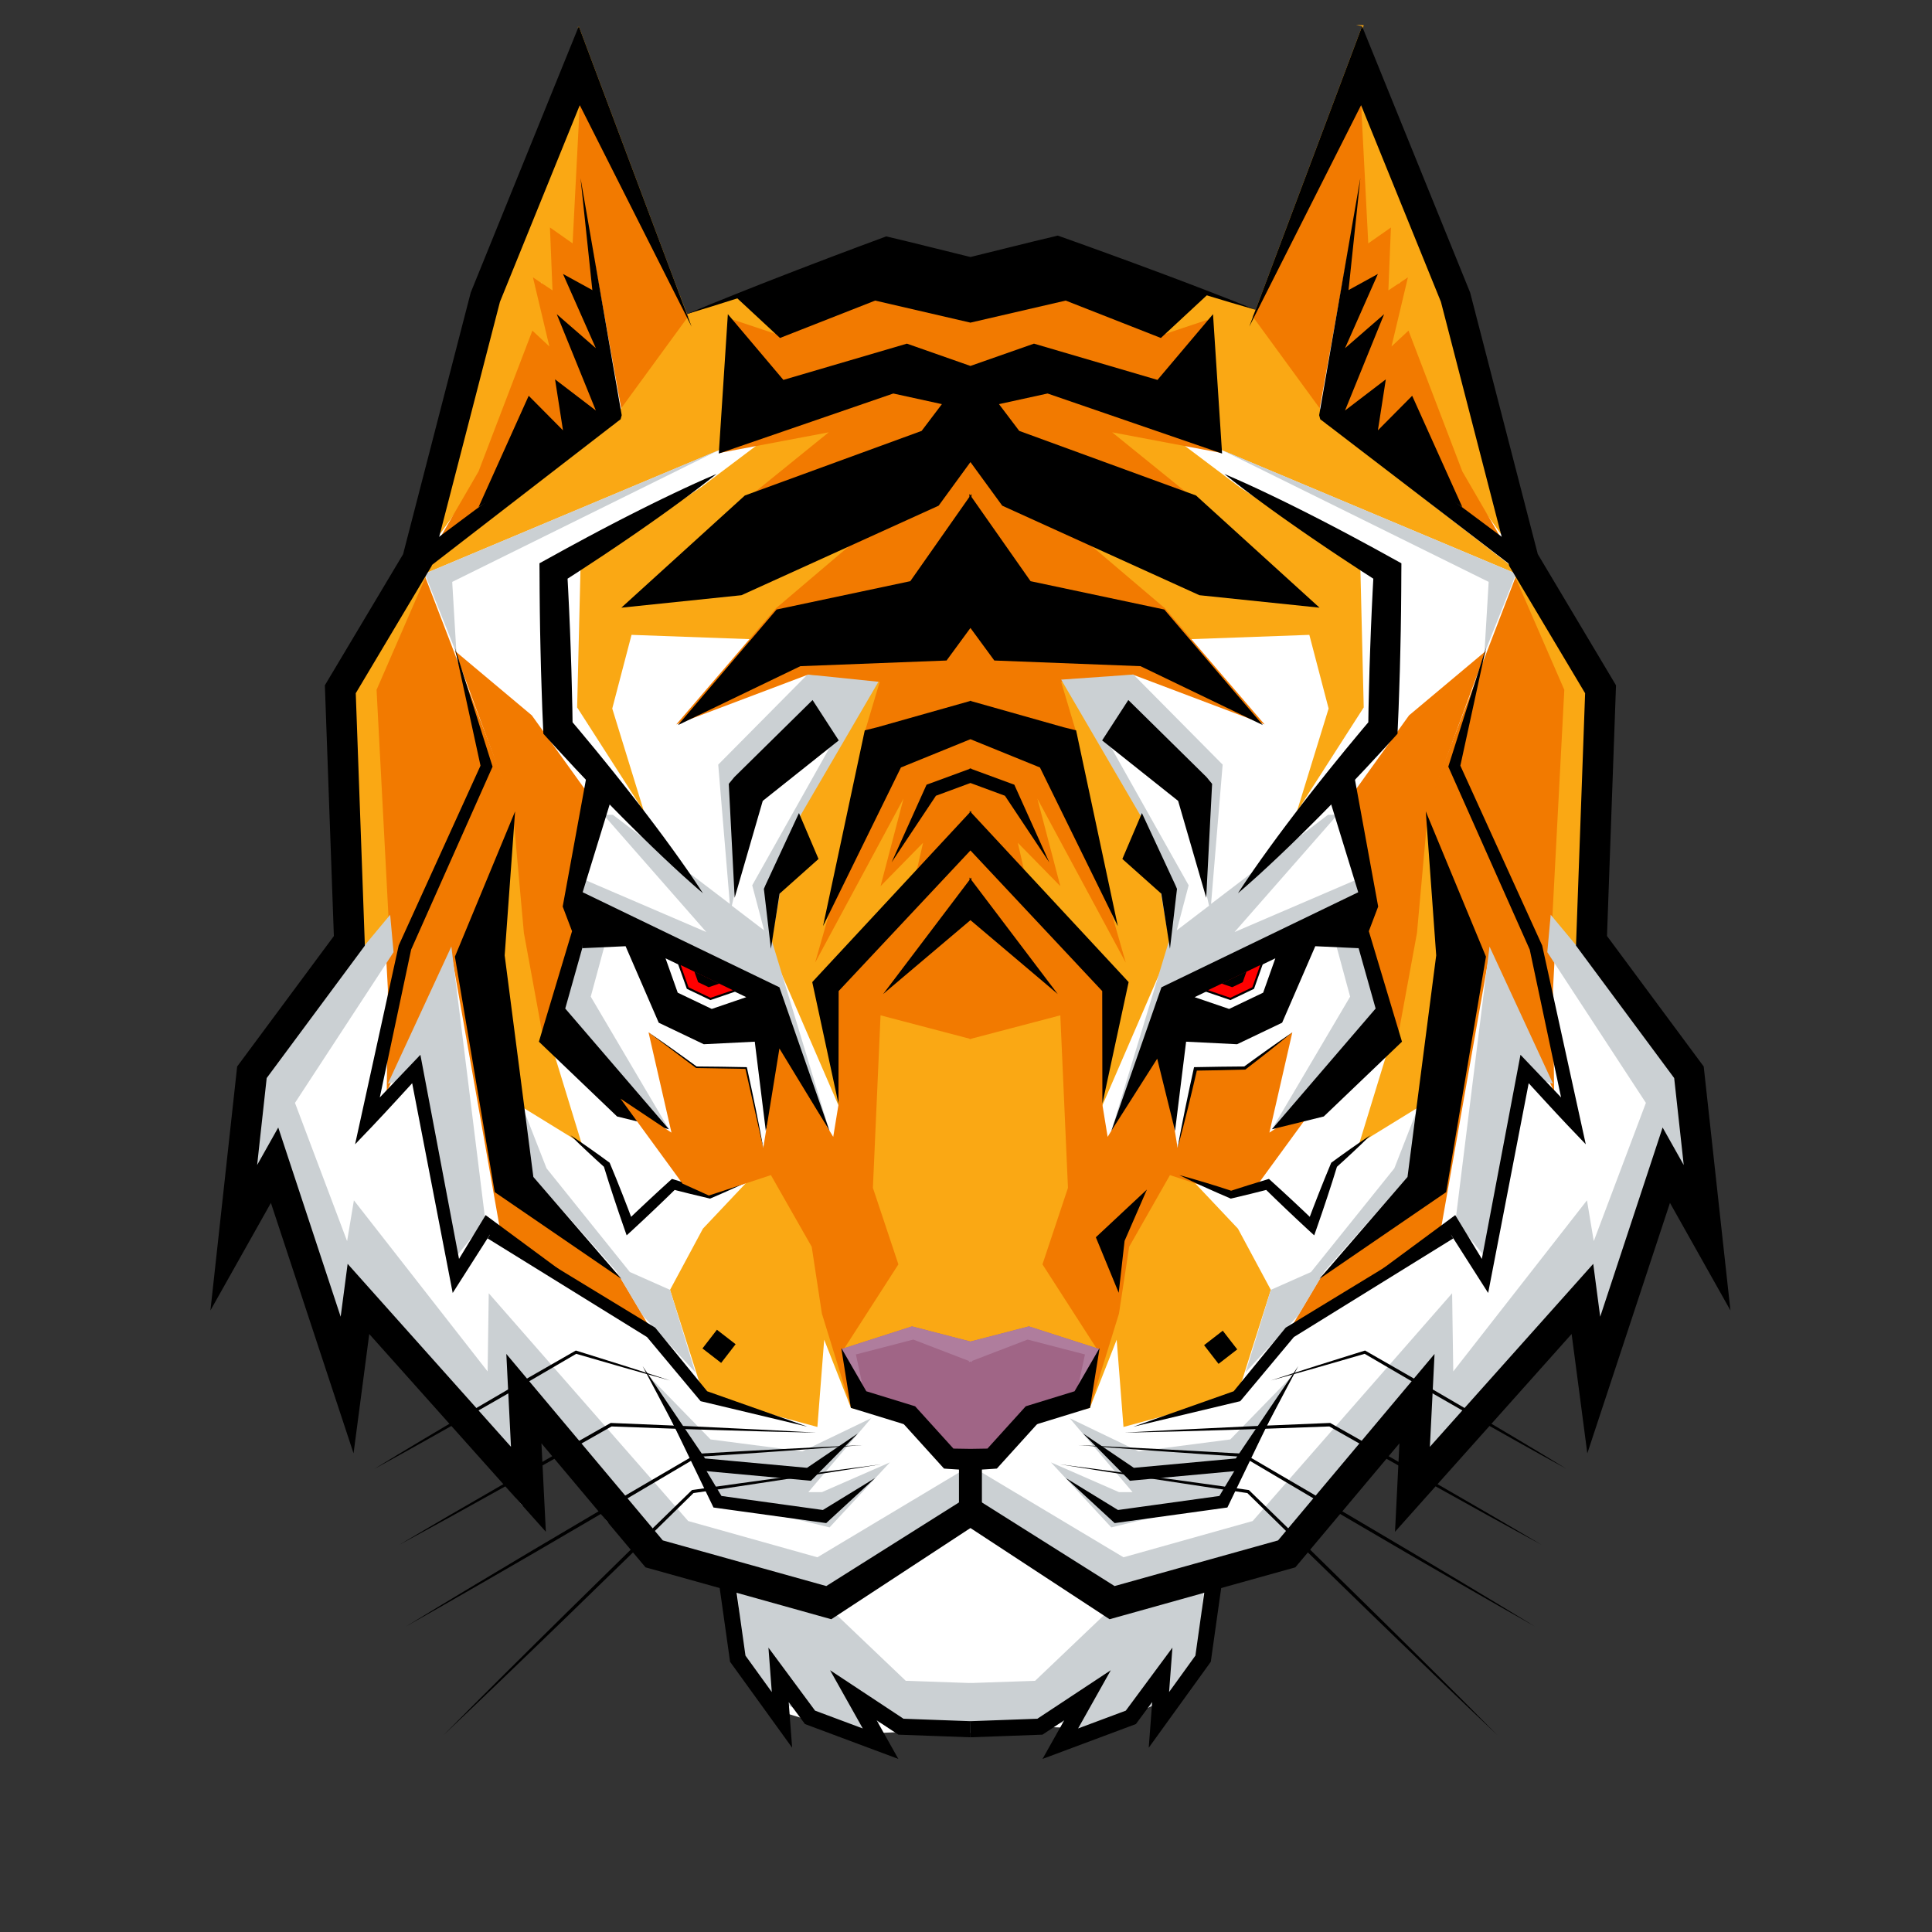 <?xml version='1.0' encoding='utf-8'?>
<svg xmlns="http://www.w3.org/2000/svg" version="1.1" id="Layer_1" x="0px" y="0px" width="1080px" height="1080px" viewBox="0 0 1080 1080" enable-background="new 0 0 1080 1080"><rect x="0" y="0" width="1080" height="1080" fill="#333333" stroke="none"/> <g id="Layer_4"> </g> <g id="Layer_3"> <polygon fill="#FFFFFF" points="320.41,54.185 267.515,173.53 237.425,302.004 192.089,391.321 192.089,529.108 141.14,597.987 138.29,671.63 154.76,647.556 191.659,768.071 203.891,736.24 292.22,841.814 291.903,788.5 339.729,850.98 400.542,880.191 415.745,928.813 433.075,955.826 477.507,969.236 581.322,965.235 614.639,966.553 654.012,949.082 675.295,905.164 679.192,880.193 731.835,853.588 793.057,788.5 792.739,829.991 879.524,733.707 893.3,763.679 926.338,659.987 953.006,664.968 946.67,609.39 890.609,522.923 888.559,377.068 847.535,283.475 775.636,78.021 762.969,34.371 700.514,178.327 624.874,146.713 526.054,153.141 479.521,155.285 429.998,167.397 384.14,177.7 "/> </g> <polygon fill="#FAA814" points="279.55,524.034 292.22,619.057 325.16,639.323 306.156,577.244 287.785,445.485 "/> <polygon fill="#FAA814" points="543.523,811.476 543.523,814.042 543.485,814.021 543.41,813.984 542.954,813.738 542.935,813.738 542.479,813.491 541.547,812.977 541.471,812.939 541.453,812.939 541.453,812.92 536.283,810.126 535.695,809.804 530.449,806.972 505.061,793.251 497.744,791.713 476.212,787.17 476.099,787.151 475.719,787.075 475.7,787.018 475.585,786.713 475.567,786.676 460.725,748.915 456.924,797.68 393.414,780.424 374.563,721.037 392.938,686.83 416.788,661.556 418.669,659.56 424.618,653.251 434.12,648.822 470.854,661.498 472.754,627.291 468.668,617.827 437.502,545.803 430.471,529.574 430.642,527.826 430.642,527.788 434.12,493.619 440.238,474.862 444.249,462.585 446.624,457.283 447.232,455.934 464.563,417.319 466.426,413.176 454.226,391.321 451.85,377.106 451.85,377.068 446.035,373.059 423.344,357.438 419.981,357.323 419.961,357.323 418.973,357.285 353.03,354.892 342.255,396.072 360.005,453.711 322.625,395.445 324.525,316.884 391.666,272.548 422.432,249.382 429.597,243.985 429.615,243.966 440.448,235.813 408.142,203.887 406.146,201.93 405.215,201.018 388.188,184.18 384.709,176.959 384.69,176.939 383.74,174.963 349.229,103.414 346.816,95.319 346.816,95.3 330.929,41.994 330.758,41.386 323.118,15.75 322.814,14.724 323.156,15.654 323.555,14.686 331.081,34.734 376.082,154.572 376.272,155.067 384.064,175.515 384.064,175.534 384.102,175.628 410.992,165.689 412.778,165.024 493.829,135.055 541.605,147.047 541.699,180.171 541.775,204.324 541.928,259.055 541.966,276.234 542.194,351.414 542.194,351.432 542.309,391.778 542.365,413.271 542.422,429.633 542.441,437.729 542.479,453.065 542.479,453.787 542.555,475.489 542.594,491.053 542.67,514.523 542.858,580.865 543.334,749.713 543.334,750.151 543.354,755.453 543.354,755.795 543.372,760.756 543.429,782.988 543.448,787.968 543.505,809.898 543.505,810.126 "/> <polygon fill="#F27A00" points="384.709,176.921 384.709,176.959 384.634,177.339 384.443,178.327 374.563,232.032 348.603,235.833 347.234,228.231 330.245,134.428 326.253,112.365 325.417,107.728 324.525,102.807 323.328,73.084 322.871,61.834 322.625,55.886 322.415,50.584 322.054,41.5 321.997,40.094 322.567,41.5 326.805,52.142 327.052,52.75 346.816,95.3 346.816,95.319 383.493,174.298 384.064,175.515 384.064,175.534 384.102,175.628 "/> <polygon fill="#F27A00" points="237.74,322.584 207.969,387.197 216.836,553.164 216.203,610.186 252.311,532.903 279.549,687.468 365.067,745.114 346.696,714.076 294.588,658.319 273.848,541.774 288.419,454.509 "/> <polygon fill="#F27A00" points="304.255,583.589 292.853,521.51 286.519,451.196 254.213,363.766 297.289,399.886 329.595,444.861 316.925,495.539 325.794,523.411 "/> <polygon fill="#FAA814" points="404.976,250.38 231.408,323.228 338.462,240.244 384.704,176.915 409.411,185.133 "/> <polygon fill="#FAA814" points="243.761,309.13 210.504,385.62 218.105,530.366 139.557,632.986 141.14,597.987 194.351,522.923 191.975,384.67 235.684,309.605 "/> <polygon fill="#CBD0D3" points="220.006,532.267 164.895,616.516 194.033,693.799 197.834,670.994 272.582,766.646 273.216,722.938 384.704,850.263 456.918,870.534 537.369,822.392 541.17,844.563 467.055,895.239 371.401,874.968 304.255,796.419 297.287,817.323 264.348,803.388 205.436,733.707 189.6,759.68 154.76,647.556 138.29,670.36 142.09,602.58 218.105,511.362 "/> <polygon fill="#CBD0D3" points="404.343,839.336 361.584,768.071 397.216,804.653 448.526,811.305 487.009,792.776 451.852,834.109 459.454,834.109 497.461,817.481 463.729,853.826 "/> <polygon fill="#CBD0D3" points="271.316,682.409 252.313,529.108 216.838,605.759 230.141,602.592 251.678,706.479 "/> <polygon fill="#CBD0D3" points="401.808,251.64 237.425,320.691 255.163,365.191 252.788,325.283 "/> <polygon fill="#CBD0D3" points="337.829,529.099 330.228,557.129 373.938,631.244 310.274,567.106 322.151,523.873 "/> <polygon fill="#CBD0D3" points="305.523,653.099 352.082,711.06 374.569,721.037 388.665,767.121 359.208,735.29 344.48,710.585 297.446,657.374 292.22,619.057 "/> <path fill="#CBD0D3" d="M434.005,510.875L436,499.396v-0.021l4.238-24.515l1.635-9.427l4.751-8.152l0.684-1.159l43.747-75.008 l0.703-1.197l-38.881-2.736l-1.026-0.076l-0.075-0.02l-0.399-0.019l-0.285,0.285l-49.6,50.075l6.499,77.859l-29.55-22.501 l-0.021-0.02l-35.841-27.309h-5.226l1.234,1.425l56.251,64.139l-67.103-28.829l-3.688-1.577l0.379,7.545L325,509.145l2.109,0.855 l107.638,43.803l28.106,75.901l0.076,0.188l0.323,0.875l-25.75-84.967l-5.91-19.498v-0.038l-0.171-0.493l2.546-14.69 L434.005,510.875z M409.092,506.294l1.463-6.48V499.7l12.79-56.118l43.082-30.406l-2.697,4.809l-43.234,76.908l6.651,25.181 L409.092,506.294z"/> <polygon fill="#CBD0D3" points="543.07,940.848 506.328,939.58 465.788,900.94 411.944,887.638 415.745,928.813 430.948,949.082 450.584,957.951 488.592,976.322 490.492,963.02 542.436,968.721 "/> <polygon fill="#FAA814" points="325.714,106.027 320.091,136.987 309.324,130.02 312.49,169.293 302.355,157.892 308.689,199.7 298.554,187.665 271.316,263.046 245.977,298.52 254.213,226.938 313.757,66.041 323.577,48.541 "/> <polygon fill="#F27A00" points="327.853,114.341 324.052,58.993 320.091,136.037 307.423,127.169 308.849,162.326 297.921,155.041 307.108,193.682 297.606,184.814 267.515,263.521 245.186,302.004 277.967,275.398 299.347,240.716 325.002,244.517 323.577,228.839 343.055,234.54 339.254,209.835 "/> <path fill="none" stroke="#000000" stroke-width="9" stroke-miterlimit="10" d="M542.596,966.661l-38.958-1.426l-26.604-17.578 l15.203,27.08l-39.434-14.729l-17.579-23.755l1.9,25.18l-24.705-34.207c0,0-6.651-47.285-6.651-47.033"/> <polygon points="543.315,853.588 543.315,853.625 542.479,854.177 467.965,903.017 467.946,903.035 464.696,905.164 460.953,904.119 412.208,890.493 407.039,889.05 363.406,876.868 360.86,876.165 359.149,874.131 353.201,867.043 335.205,845.588 309.302,814.744 302.67,806.84 303.24,818.185 303.924,832.096 305.141,856.287 289.007,838.215 281.918,830.271 251.778,796.52 206.417,745.724 202.52,775.368 197.637,812.444 185.911,776.928 151.438,672.425 138.136,696.085 117.63,732.554 122.191,690.974 132.32,598.48 132.567,596.182 133.955,594.319 186.633,523.265 181.692,385.602 181.598,383.093 182.889,380.926 225.325,309.814 263.028,163.979 263.18,163.428 263.39,162.915 315.326,34.944 323.118,15.75 323.156,15.654 323.555,14.686 331.081,34.734 376.082,154.572 376.272,155.067 383.493,174.298 383.74,174.963 384.558,177.13 384.634,177.339 386.61,182.603 384.443,178.327 384.14,177.7 324.106,58.793 323.974,59.136 322.871,61.834 279.467,168.749 246.039,298.051 243.93,306.204 243.169,309.168 242.314,312.474 241.592,315.23 241.554,315.363 241.288,316.409 240.642,317.473 239.16,319.962 239.141,319.981 238.761,320.627 237.943,321.996 198.872,387.521 203.851,525.621 203.945,528.377 203.945,528.624 202.179,531.018 149.082,602.644 146.782,623.566 143.742,651.255 146.042,647.169 155.543,630.275 161.605,648.67 190.434,736.05 191.897,724.99 194.33,706.499 206.739,720.41 266.886,787.76 285.643,808.777 284.313,782.267 284.084,777.802 283.04,756.858 295.221,771.379 299.401,776.357 324.429,806.174 350.142,836.808 365.459,855.071 370.513,861.095 461.903,886.616 536.075,839.868 539.951,837.436 540.693,836.96 541.547,842.396 542.479,848.305 "/> <polygon points="454.228,391.321 410.487,434.407 407.386,438.177 407.507,440.508 410.677,501.861 427.784,442.855 424.803,448.956 468.859,413.896 "/> <polygon points="446.626,454.509 427.886,494.831 427.014,496.887 427.065,497.34 430.948,530.366 436.096,497.513 435.275,500.021 457.553,480.164 "/> <polygon points="435.699,551.903 463.729,632.194 438.074,591.813 428.097,632.194 421.921,582.31 393.416,583.734 368.235,571.699 349.707,528.94 325.477,530.049 323.577,497.743 "/> <polygon points="342.105,445.482 325.002,501.068 327.377,506.77 325.477,530.049 315.975,563.781 373.938,631.244 344.956,624.117 301.247,582.31 319.776,520.547 314.55,506.77 329.593,424.578 "/> <polygon points="287.944,453.559 255.013,533.056 254.3,534.777 276.542,666.401 347.331,714.86 295.223,654.525 298.493,660.528 282.117,534.063 "/> <g> <path d="M425.722,656.899c-2.318,1.165-4.652,2.291-6.998,3.389c-2.337,1.117-4.692,2.184-7.049,3.252 c-2.351,1.08-4.712,2.133-7.079,3.172l-7.112,3.082l-0.543,0.235l-0.765-0.179c-3.447-0.8-6.885-1.629-10.321-2.469 c-3.432-0.854-6.865-1.698-10.286-2.59l2.644-0.652c-4.038,3.966-8.105,7.897-12.209,11.793c-2.052,1.946-4.097,3.901-6.169,5.826 c-2.069,1.931-4.125,3.873-6.213,5.781l-3.315,3.032l-1.458-4.171c-2.001-5.724-3.96-11.459-5.854-17.221 c-0.963-2.875-1.874-5.769-2.812-8.651c-0.908-2.895-1.83-5.784-2.71-8.688l0.586,0.826c-3.275-2.93-6.505-5.917-9.719-8.923 c-1.618-1.489-3.202-3.021-4.792-4.544c-1.595-1.518-3.163-3.069-4.721-4.632c1.846,1.209,3.684,2.428,5.494,3.683 c1.813,1.249,3.635,2.488,5.421,3.771c3.596,2.537,7.176,5.094,10.71,7.706l0.346,0.257l0.24,0.569 c1.178,2.797,2.315,5.608,3.466,8.415c1.122,2.817,2.271,5.625,3.366,8.451c2.224,5.642,4.382,11.307,6.499,16.987l-4.774-1.141 c2.03-1.971,4.091-3.907,6.141-5.857c2.044-1.955,4.116-3.88,6.183-5.813c4.132-3.863,8.299-7.69,12.496-11.486l1.197-1.082 l1.446,0.43c3.39,1.009,6.765,2.064,10.143,3.111c3.374,1.061,6.745,2.132,10.107,3.231L396,665.858l7.377-2.383 c2.463-0.781,4.932-1.55,7.411-2.291c2.475-0.753,4.948-1.508,7.441-2.211C420.714,658.25,423.211,657.556,425.722,656.899z"/> </g> <g> <path d="M347.331,735.29l-76.923-47.14l5.48-1.173l-18.05,28.312l-4.776,7.491l-1.679-8.691l-22.391-115.872l6.419,1.855 l-13.477,14.697l-6.765,7.325c-2.269,2.43-4.523,4.87-6.821,7.271l-9.853,10.3l3.041-13.864l21.24-96.847l0.085-0.389l0.154-0.339 l46.022-101.167l-0.173,2.133l-14.652-67.327l20.819,65.683l0.323,1.019l-0.496,1.113l-45.195,101.54l0.239-0.727l-20.568,96.992 l-6.812-3.564c2.242-2.454,4.527-4.867,6.798-7.294l6.854-7.241l13.761-14.432l5.063-5.312l1.356,7.166l21.953,115.956 l-6.456-1.199l17.426-28.699l2.188-3.604l3.292,2.433L347.331,735.29z"/> </g> <g> <polygon points="489.227,826.192 462.831,850.521 461.857,851.42 460.242,851.196 400.695,842.962 398.842,842.706 398.094,841.156 370.222,783.411 371.315,782.821 404.255,837.834 401.654,836.028 461.201,844.263 458.611,844.938 "/> </g> <g> <polygon points="479.521,801.31 454.261,826.816 453.329,827.758 451.706,827.608 391.846,822.099 389.963,821.925 389.165,820.413 359.224,763.679 395.168,816.813 392.487,815.128 452.347,820.638 449.792,821.43 "/> </g> <g> <polygon points="451.377,797.527 392.515,783.479 391.645,783.271 390.961,782.452 361.311,746.982 362.162,747.722 272.571,692.28 275.762,687.081 365.757,741.862 366.249,742.161 366.609,742.602 395.87,778.395 394.317,777.37 "/> </g> <g> <path d="M492.393,818.589l-26.236,4.152c-8.746,1.387-17.498,2.727-26.253,4.048l-26.262,3.991 c-8.75,1.35-17.517,2.594-26.273,3.895l0.496-0.244l-34.772,34.118l-34.923,33.965c-5.811,5.67-11.646,11.315-17.504,16.938 l-17.544,16.896c-5.838,5.645-11.713,11.248-17.591,16.852l-17.652,16.787l17.188-17.262c5.736-5.748,11.475-11.491,17.25-17.198 l17.296-17.151c5.757-5.727,11.535-11.431,17.337-17.11l34.758-34.133l34.909-33.978l0.211-0.205l0.286-0.04 c8.768-1.232,17.526-2.522,26.302-3.707l26.316-3.61c8.771-1.212,17.544-2.406,26.323-3.554L492.393,818.589z"/> </g> <g> <path d="M482.258,807.819l-23.101,1.759c-7.701,0.58-15.402,1.147-23.106,1.67l-23.109,1.604 c-7.702,0.551-15.408,1.058-23.114,1.542l0.39-0.118l-40.639,24.018l-40.758,23.814l-10.19,5.951l-10.214,5.911l-20.443,11.798 c-6.808,3.944-13.635,7.854-20.475,11.744c-6.834,3.899-13.665,7.807-20.523,11.662c6.708-4.114,13.444-8.18,20.177-12.252 c6.727-4.081,13.466-8.142,20.225-12.169l20.257-12.115l10.135-6.046l10.16-6.005l40.642-24.013l40.762-23.811l0.182-0.105 l0.208-0.014c7.708-0.465,15.417-0.907,23.128-1.309l23.133-1.246c7.71-0.43,15.423-0.811,23.136-1.181L482.258,807.819z"/> </g> <g> <path d="M223.172,863.565l14.668-8.641l14.692-8.596L282,829.284l29.556-16.892c9.861-5.612,19.692-11.279,29.596-16.819 l0.245-0.138l0.271,0.012l28.661,1.191l14.331,0.597l14.327,0.678l28.652,1.379c9.549,0.519,19.101,0.984,28.646,1.561 c-9.563-0.163-19.121-0.437-28.682-0.656l-28.675-0.839l-14.336-0.433l-14.333-0.513l-28.667-1.025l0.517-0.126 c-9.841,5.651-19.752,11.177-29.635,16.754l-29.673,16.685l-29.761,16.527l-14.922,8.191L223.172,863.565z"/> </g> <g> <path d="M374.569,771.713c-4.419-1.195-8.827-2.427-13.232-3.667c-4.404-1.244-8.821-2.447-13.213-3.729l-13.191-3.805 l-13.187-3.818l0.672-0.078l-28.125,16.421c-4.678,2.754-9.399,5.433-14.105,8.138l-14.126,8.101 c-4.716,2.688-9.403,5.426-14.142,8.074l-14.191,7.987c-4.726,2.671-9.46,5.326-14.219,7.94c-4.751,2.626-9.496,5.264-14.273,7.847 c4.62-2.854,9.271-5.653,13.916-8.464c4.638-2.823,9.299-5.604,13.969-8.372l13.998-8.323c4.658-2.788,9.367-5.487,14.047-8.235 l14.063-8.212c4.69-2.732,9.365-5.49,14.083-8.175l28.252-16.201l0.325-0.187l0.348,0.108l13.103,4.099l13.097,4.114 c4.371,1.354,8.718,2.792,13.076,4.188C365.871,768.861,370.226,770.269,374.569,771.713z"/> </g> <rect x="395.846" y="745.99" transform="matrix(0.791 0.612 -0.612 0.791 544.194 -88.996)" width="13.209" height="13.209"/> <polygon points="472.377,691.635 443.827,664.968 456.313,693.664 459.595,722.677 "/> <g> <path d="M400.542,264.95c-1.733,1.416-3.495,2.782-5.254,4.153c-1.755,1.377-3.517,2.745-5.295,4.084 c-3.547,2.694-7.113,5.357-10.706,7.975c-3.58,2.641-7.199,5.214-10.809,7.805l-5.442,3.836c-1.819,1.271-3.625,2.565-5.457,3.814 c-3.661,2.504-7.291,5.059-10.978,7.521c-3.683,2.468-7.335,4.985-11.044,7.409c-3.704,2.432-7.383,4.905-11.106,7.304 l-11.164,7.209l3.762-6.858c0.363,7.28,0.808,14.558,1.104,21.84l0.472,10.923c0.172,3.641,0.275,7.283,0.402,10.925l0.367,10.926 l0.284,10.928l0.266,10.929l0.164,10.933l-2.043-5.201l4.971,5.864l4.913,5.917l4.912,5.917l4.852,5.971 c3.25,3.967,6.448,7.978,9.635,12c3.212,3.999,6.338,8.074,9.499,12.118c1.584,2.019,3.122,4.077,4.686,6.115 c1.554,2.045,3.125,4.076,4.652,6.145l4.612,6.18l4.555,6.23c3.021,4.167,6.007,8.364,8.955,12.595 c1.457,2.131,2.941,4.237,4.363,6.398c1.43,2.153,2.886,4.284,4.273,6.477c-1.991-1.662-3.914-3.384-5.863-5.083 c-1.956-1.693-3.85-3.44-5.772-5.163c-3.808-3.477-7.579-6.986-11.314-10.526l-5.581-5.33l-5.523-5.382 c-1.85-1.786-3.657-3.607-5.481-5.417c-1.815-1.815-3.656-3.609-5.45-5.443c-3.596-3.663-7.227-7.295-10.771-11.003 c-3.569-3.687-7.128-7.382-10.636-11.122l-5.284-5.592l-5.224-5.643l-5.223-5.645l-5.166-5.696l-1.911-2.107l-0.133-3.094 l-0.47-10.922l-0.369-10.926l-0.35-10.926l-0.265-10.929c-0.084-3.643-0.193-7.285-0.231-10.93l-0.162-10.932 c-0.125-7.287-0.104-14.579-0.162-21.868l-0.038-4.766l3.8-2.093l11.641-6.41c3.878-2.141,7.8-4.208,11.698-6.315 c3.893-2.116,7.841-4.139,11.76-6.211c3.916-2.077,7.887-4.062,11.828-6.098c1.969-1.021,3.964-1.997,5.946-2.995l5.959-2.974 c3.992-1.948,7.975-3.915,11.997-5.814c4.008-1.922,8.044-3.798,12.098-5.645c2.022-0.931,4.062-1.833,6.107-2.725 C396.436,266.708,398.474,265.805,400.542,264.95z"/> </g> <g> <polygon points="228.067,313.05 340.188,229.433 338.616,233.178 324.527,99.613 347.544,232.102 346.924,234.39 344.971,235.846 232.849,322.463 "/> </g> <g> <path d="M362.534,577.084c2.3,1.552,4.572,3.141,6.844,4.731c2.272,1.589,4.552,3.169,6.803,4.785l6.757,4.849l6.728,4.888 l-0.51-0.175c4.593,0.025,9.187,0.059,13.778,0.135c4.594,0.051,9.186,0.142,13.777,0.242l0.766,0.018l0.167,0.741 c0.829,3.684,1.618,7.374,2.408,11.065c0.803,3.688,1.558,7.389,2.326,11.084c0.753,3.7,1.509,7.398,2.213,11.108 c0.698,3.712,1.438,7.415,2.081,11.141c-1.019-3.641-1.943-7.301-2.908-10.952c-0.958-3.654-1.864-7.318-2.774-10.982 c-0.895-3.668-1.804-7.333-2.663-11.009c-0.873-3.673-1.747-7.345-2.581-11.025l0.932,0.759c-4.593-0.058-9.186-0.126-13.776-0.232 c-4.593-0.083-9.185-0.208-13.776-0.341l-0.295-0.009l-0.215-0.167l-6.576-5.088l-6.545-5.13c-2.184-1.708-4.338-3.454-6.5-5.19 C366.83,580.594,364.668,578.856,362.534,577.084z"/> </g> <polygon points="334.028,163.751 314.708,153.141 333.078,194.632 311.224,175.628 333.078,229.473 310.274,212.052 314.708,240.558 295.546,221.238 267.515,283.475 343.53,236.916 "/> <polygon fill="#FFFFFF" points="417.165,557.418 397.875,564.004 378.851,554.914 372.036,535.706 "/> <g> <polygon fill="#FF0000" points="384.426,552.333 379.458,538.334 411.222,553.617 397.161,558.418 "/> <path d="M380.495,539.489l29.17,14.036l-12.467,4.257l-12.297-5.876L380.495,539.489 M378.421,537.179l0.96,2.705l4.406,12.417 l0.163,0.461l0.44,0.21l12.297,5.876l0.436,0.207l0.457-0.154l12.467-4.258l2.731-0.932l-2.601-1.252l-29.17-14.035 L378.421,537.179L378.421,537.179z"/> </g> <g> <polygon points="402.112,549.82 396.149,551.855 390.268,549.047 388.162,543.108 "/> </g> <g> <polygon fill="#FAA814" points="805.409,524.034 792.739,619.057 759.801,639.323 778.804,577.244 797.175,445.485 "/> <polygon fill="#FAA814" points="760.434,316.884 762.334,395.445 724.953,453.711 742.702,396.072 731.928,354.892 665.984,357.285 664.997,357.323 664.977,357.323 661.613,357.438 638.922,373.059 633.108,377.068 633.108,377.106 630.732,391.321 618.532,413.176 620.394,417.319 637.726,455.934 638.334,457.283 640.709,462.585 644.72,474.862 650.839,493.619 654.316,527.788 654.316,527.826 654.487,529.574 647.455,545.803 616.29,617.827 612.204,627.291 614.104,661.498 650.839,648.822 660.341,653.251 666.288,659.56 668.17,661.556 692.02,686.83 710.396,721.037 691.545,780.424 628.034,797.68 624.233,748.915 609.391,786.676 609.372,786.713 609.259,787.018 609.24,787.075 608.859,787.151 608.744,787.17 587.213,791.713 579.896,793.251 554.508,806.992 554.471,807.029 549.281,809.804 548.693,810.126 543.523,812.92 543.505,812.939 543.485,812.939 543.41,812.977 542.479,813.491 542.021,813.738 541.547,813.984 541.471,814.042 541.453,814.042 541.453,812.92 541.471,810.126 541.471,809.898 541.51,794.79 541.605,760.756 541.623,756.84 541.623,756.231 541.643,750.151 541.643,749.713 542.118,580.865 542.309,514.523 542.383,491.091 542.383,491.073 542.422,475.47 542.479,453.787 542.479,453.065 542.535,437.729 542.555,429.633 542.555,429.614 542.594,413.29 542.594,413.271 542.65,391.778 542.783,351.452 542.783,351.432 542.992,276.234 543.03,259.055 543.201,204.305 543.259,180.171 543.354,147.047 591.146,135.055 672.331,163.01 701.884,173.177 753.877,34.734 761.402,14.686 758.058,13.868 762.334,14.097 761.84,15.75 754.199,41.386 754.028,41.994 738.141,95.3 738.141,95.319 735.729,103.414 706.235,164.569 702.054,173.234 701.217,174.963 700.267,176.939 700.248,176.959 696.771,184.18 679.743,201.018 678.813,201.93 676.816,203.887 644.51,235.813 655.343,243.966 655.361,243.985 662.526,249.382 693.293,272.548 "/> <polygon fill="#F27A00" points="738.104,614.141 728.813,626.874 703.422,661.65 692.209,666.705 692.172,666.724 688.694,668.302 668.17,661.556 654.012,656.899 631.208,696.959 625.507,734.34 609.448,786.314 609.43,786.354 609.354,786.6 612.792,761.002 612.792,760.945 613.23,757.753 613.534,755.509 613.629,754.769 612.868,753.59 582.748,706.784 597.001,664.025 592.725,567.582 542.916,580.656 542.916,580.885 542.858,580.865 542.479,580.77 542.118,580.865 542.042,580.885 542.042,580.656 492.233,567.582 487.958,664.025 502.21,706.784 472.089,753.59 471.329,754.769 471.424,755.509 471.728,757.753 472.165,760.945 472.165,761.002 475.605,786.6 475.529,786.354 475.509,786.314 459.452,734.34 453.75,696.959 430.946,656.899 416.788,661.556 396.264,668.302 392.786,666.724 392.748,666.705 381.536,661.65 356.146,626.874 346.854,614.141 371.635,630.675 371.654,630.693 371.673,630.693 375.36,633.145 362.532,577.084 389.138,597.037 416.693,597.512 426.67,641.696 428.438,630.807 435.697,586.11 463.689,632.08 465.78,635.52 468.668,617.827 468.954,616.041 468.725,614.748 468.725,614.635 460.402,562.355 472.754,538.125 508.861,502.494 512.624,485.922 515.988,471.137 492.233,495.367 505.061,446.433 455.651,538.125 463.499,510.741 463.499,510.722 482.731,443.582 482.883,410.971 483.7,408.196 491.758,381.192 491.055,381.116 452.876,377.183 451.85,377.068 451.774,377.087 451.09,377.354 386.306,401.83 379.958,404.225 378.058,404.947 418.973,357.285 433.796,340.011 474.35,305.538 478.132,302.327 415.743,280.149 422.356,274.791 463.252,241.667 422.432,249.382 403.523,252.955 402.916,253.069 403.029,251.187 406.146,201.93 407.268,184.409 407.667,178.004 409.357,178.574 433.55,186.632 436.172,187.506 412.778,165.024 493.829,135.055 541.605,147.047 542.479,147.275 543.354,147.047 591.146,135.055 672.331,163.01 672.407,163.144 673.016,164.226 648.786,187.506 651.408,186.632 675.601,178.574 677.292,178.004 677.69,184.409 678.813,201.93 681.93,251.187 682.043,253.069 681.434,252.955 662.526,249.382 621.706,241.667 662.601,274.791 669.215,280.149 606.825,302.327 610.607,305.538 651.161,340.011 665.984,357.285 706.899,404.947 704.999,404.225 698.652,401.83 633.869,377.354 633.184,377.087 633.108,377.068 632.082,377.183 593.903,381.116 593.2,381.192 601.258,408.196 602.074,410.971 602.227,443.582 621.459,510.722 621.459,510.741 629.308,538.125 579.896,446.433 592.725,495.367 568.97,471.137 572.333,485.922 576.097,502.494 612.204,538.125 624.557,562.355 616.232,614.635 616.232,614.748 616.005,616.041 616.29,617.827 619.178,635.52 621.268,632.08 649.261,586.11 656.521,630.807 658.288,641.696 668.265,597.512 695.82,597.037 722.426,577.084 709.599,633.145 713.286,630.693 713.323,630.675 "/> <polygon fill="#F27A00" points="757.9,52.757 700.256,176.915 710.391,232.025 736.363,235.826 760.434,102.8 762.969,40.087 "/> <polygon fill="#F27A00" points="847.22,322.584 876.991,387.197 868.124,553.164 868.757,610.186 832.649,532.903 805.411,687.468 719.893,745.114 738.264,714.076 790.372,658.319 811.112,541.774 796.54,454.509 "/> <polygon fill="#F27A00" points="780.704,583.589 792.106,521.51 798.44,451.196 830.747,363.766 787.671,399.886 755.365,444.861 768.035,495.539 759.166,523.411 "/> <polygon fill="#FAA814" points="679.984,250.38 853.552,323.228 746.498,240.244 700.256,176.915 675.549,185.133 "/> <polygon fill="#FAA814" points="841.199,309.13 874.456,385.62 866.854,530.366 945.402,632.986 943.819,597.987 890.609,522.923 892.984,384.67 849.276,309.605 "/> <polygon fill="#CBD0D3" points="864.954,532.267 920.065,616.516 890.927,693.799 887.126,670.994 812.378,766.646 811.743,722.938 700.256,850.263 628.042,870.534 547.591,822.392 543.79,844.563 617.905,895.239 713.559,874.968 780.704,796.419 787.673,817.323 820.612,803.388 879.524,733.707 895.36,759.68 930.2,647.556 946.67,670.36 942.869,602.58 866.854,511.362 "/> <polygon fill="#CBD0D3" points="680.617,839.336 723.376,768.071 687.744,804.653 636.434,811.305 597.951,792.776 633.108,834.109 625.507,834.109 587.499,817.481 621.23,853.826 "/> <polygon fill="#CBD0D3" points="813.644,682.409 832.646,529.108 868.122,605.759 854.819,602.592 833.282,706.479 "/> <polygon fill="#CBD0D3" points="683.152,251.64 847.535,320.691 829.797,365.191 832.173,325.283 "/> <polygon fill="#CBD0D3" points="747.131,529.099 754.732,557.129 711.023,631.244 774.688,567.106 762.809,523.873 "/> <polygon fill="#CBD0D3" points="779.438,653.099 732.878,711.06 710.391,721.037 696.296,767.121 725.751,735.29 740.479,710.585 787.514,657.374 792.739,619.057 "/> <path fill="#CBD0D3" d="M757.221,492.193l-67.102,28.828l56.251-64.138l1.235-1.425h-5.227l-35.86,27.327l-29.531,22.501 l6.479-77.859l-49.599-50.075l-0.286-0.285l-0.399,0.019l-0.074,0.02l-1.026,0.076l-38.882,2.736l0.703,1.197l43.745,75.008 l0.686,1.159l4.751,8.152l1.635,9.427l4.237,24.515v0.02l1.995,11.479l0.039,0.208l2.546,14.689l-0.171,0.494v0.038l-5.911,19.498 l-25.749,84.967l0.322-0.875l0.075-0.188l28.106-75.901L757.848,510l2.11-0.855l0.57-10.983l0.38-7.545L757.221,492.193z M664.464,494.892l-43.233-76.908l-2.697-4.809l43.081,30.406l12.791,56.118v0.114l1.462,6.48l-18.055,13.778L664.464,494.892z"/> <polygon fill="#CBD0D3" points="541.89,940.848 578.632,939.58 619.173,900.94 673.016,887.638 669.215,928.813 654.012,949.082 634.376,957.951 596.368,976.322 594.468,963.02 542.524,968.721 "/> <polygon fill="#FAA814" points="759.245,106.027 764.868,136.987 775.636,130.02 772.47,169.293 782.604,157.892 776.271,199.7 786.405,187.665 813.644,263.046 838.983,298.52 830.747,226.938 771.202,66.041 761.384,48.541 "/> <polygon fill="#F27A00" points="757.107,114.341 760.908,58.993 764.868,136.037 777.536,127.169 776.111,162.326 787.038,155.041 777.854,193.682 787.354,184.814 817.444,263.521 839.774,302.004 806.992,275.398 785.613,240.716 759.958,244.517 761.384,228.839 741.904,234.54 745.705,209.835 "/> <polygon fill="#A06586" points="575.146,741.466 542.479,749.934 509.813,741.466 470.381,754.142 470.856,755.984 477.032,779.474 532.143,812.026 537.369,820.332 542.48,814.284 547.591,820.332 552.817,812.026 607.928,779.474 614.104,755.984 614.579,754.142 "/> <polygon fill="#AF7D9D" points="575.146,741.466 542.479,749.934 509.813,741.466 470.381,754.142 470.856,755.984 483.835,782.172 478.457,757.145 510.526,748.83 541.647,760.782 541.652,761.42 542.48,761.102 543.308,761.42 543.313,760.782 574.434,748.83 606.503,757.145 601.124,782.172 614.104,755.984 614.579,754.142 "/> <path fill="none" stroke="#000000" stroke-width="9" stroke-miterlimit="10" d="M542.365,966.661l38.957-1.426l26.604-17.578 l-15.203,27.08l39.434-14.729l17.579-23.755l-1.9,25.18l24.705-34.207c0,0,6.651-47.285,6.651-47.033"/> <polygon points="967.327,732.554 946.822,696.085 933.52,672.425 899.048,776.928 887.32,812.444 882.456,775.368 878.542,745.705 833.181,796.52 803.04,830.271 795.952,838.215 779.817,856.287 781.033,832.096 781.718,818.185 782.288,806.84 775.655,814.744 749.753,845.588 731.757,867.043 725.809,874.131 724.098,876.165 721.552,876.868 677.919,889.05 672.751,890.493 624.005,904.119 620.262,905.164 617.013,903.035 616.992,903.017 542.479,854.177 541.643,853.625 541.643,853.588 542.479,848.305 543.41,842.396 544.266,836.96 545.006,837.436 548.883,839.868 623.055,886.616 714.443,861.095 719.499,855.071 734.815,836.808 760.528,806.174 785.556,776.357 789.737,771.379 801.919,756.858 800.874,777.802 800.646,782.267 799.314,808.777 818.072,787.76 878.22,720.41 890.628,706.499 893.061,724.99 894.523,736.05 923.354,648.67 929.415,630.275 938.917,647.169 941.216,651.255 938.176,623.566 935.877,602.644 882.779,531.018 881.013,528.624 881.013,528.377 881.107,525.621 886.087,387.521 847.014,321.996 846.197,320.627 845.816,319.981 845.798,319.962 844.315,317.473 843.688,316.409 843.404,315.363 843.365,315.23 842.644,312.474 841.788,309.168 841.028,306.204 838.919,298.051 805.491,168.749 762.087,61.834 760.984,59.154 760.851,58.793 702.929,173.52 702.929,173.538 700.818,177.7 700.514,178.327 698.348,182.603 700.324,177.339 700.4,177.13 701.217,174.963 701.464,174.298 701.884,173.177 753.877,34.734 761.402,14.686 761.84,15.75 769.631,34.944 821.568,162.915 821.778,163.428 821.93,163.979 859.634,309.757 902.069,380.926 903.36,383.093 903.266,385.602 898.324,523.227 951.004,594.319 952.39,596.182 952.637,598.48 962.766,690.974 "/> <polygon points="630.732,391.321 674.473,434.407 677.574,438.177 677.453,440.508 674.283,501.861 657.177,442.855 660.157,448.956 616.101,413.896 "/> <polygon points="638.334,454.509 657.074,494.831 657.946,496.887 657.895,497.34 654.012,530.366 648.864,497.513 649.685,500.021 627.407,480.164 "/> <polygon points="649.261,551.903 621.23,632.194 646.886,591.813 656.862,632.194 663.039,582.31 691.545,583.734 716.725,571.699 735.253,528.94 759.483,530.049 761.384,497.743 "/> <polygon points="742.854,445.482 759.958,501.068 757.583,506.77 759.483,530.049 768.985,563.781 711.023,631.244 740.004,624.117 783.713,582.31 765.185,520.547 770.41,506.77 755.367,424.578 "/> <polygon points="797.016,453.559 829.947,533.056 830.66,534.777 808.418,666.401 737.629,714.86 789.737,654.525 786.467,660.528 802.843,534.063 "/> <g> <path d="M659.238,656.899c2.511,0.655,5.007,1.351,7.492,2.074c2.493,0.703,4.968,1.458,7.441,2.211 c2.479,0.741,4.947,1.51,7.411,2.291l7.377,2.383l-1.308-0.059c3.362-1.101,6.733-2.172,10.107-3.231 c3.378-1.046,6.753-2.104,10.143-3.111l1.445-0.43l1.197,1.082c4.197,3.796,8.364,7.623,12.496,11.486 c2.065,1.935,4.138,3.858,6.183,5.813c2.05,1.95,4.11,3.888,6.141,5.857l-4.773,1.141c2.116-5.682,4.275-11.347,6.499-16.987 c1.096-2.826,2.243-5.634,3.366-8.451c1.149-2.807,2.287-5.618,3.466-8.415l0.24-0.569l0.346-0.256 c3.534-2.613,7.114-5.17,10.71-7.706c1.787-1.282,3.608-2.522,5.422-3.771c1.811-1.255,3.647-2.474,5.494-3.683 c-1.559,1.563-3.125,3.114-4.721,4.632c-1.591,1.521-3.175,3.055-4.793,4.544c-3.214,3.006-6.443,5.993-9.72,8.923l0.586-0.826 c-0.881,2.904-1.801,5.795-2.71,8.688c-0.938,2.884-1.849,5.776-2.812,8.651c-1.894,5.762-3.853,11.497-5.854,17.221l-1.458,4.171 l-3.315-3.032c-2.088-1.908-4.145-3.852-6.213-5.781c-2.073-1.925-4.118-3.88-6.17-5.826c-4.104-3.896-8.171-7.827-12.209-11.793 l2.644,0.652c-3.421,0.892-6.854,1.735-10.286,2.59c-3.437,0.84-6.874,1.669-10.32,2.469l-0.766,0.179l-0.543-0.235l-7.112-3.082 c-2.366-1.039-4.729-2.092-7.079-3.172c-2.355-1.068-4.712-2.135-7.049-3.252C663.891,659.19,661.558,658.064,659.238,656.899z"/> </g> <g> <path d="M737.629,735.29l72.571-53.597l3.293-2.433l2.188,3.604l17.428,28.699l-6.456,1.199l21.953-115.956l1.355-7.166 l5.063,5.312l13.761,14.432l6.854,7.241c2.271,2.427,4.557,4.84,6.799,7.294l-6.813,3.564l-20.568-96.992l0.238,0.727 L810.1,429.679l-0.496-1.113l0.323-1.019l20.819-65.683l-14.653,67.328l-0.173-2.133l46.023,101.167l0.152,0.339l0.085,0.389 l21.24,96.847l3.041,13.864l-9.853-10.3c-2.299-2.401-4.554-4.844-6.821-7.271l-6.765-7.325l-13.478-14.697l6.419-1.855 l-22.391,115.872l-1.68,8.691l-4.776-7.491l-18.05-28.312l5.479,1.173L737.629,735.29z"/> </g> <g> <polygon points="595.733,826.192 626.349,844.938 623.76,844.263 683.306,836.028 680.705,837.834 713.645,782.821 714.738,783.411 686.866,841.156 686.118,842.706 684.265,842.962 624.719,851.196 623.104,851.42 622.129,850.521 "/> </g> <g> <polygon points="605.439,801.31 635.169,821.43 632.613,820.638 692.473,815.128 689.792,816.813 725.736,763.679 695.796,820.413 694.998,821.925 693.114,822.099 633.255,827.608 631.631,827.758 630.698,826.816 "/> </g> <g> <polygon points="633.583,797.527 690.644,777.37 689.091,778.395 718.351,742.604 718.711,742.161 719.202,741.862 809.197,687.081 812.389,692.28 722.798,747.722 723.649,746.982 693.999,782.452 693.315,783.271 692.446,783.479 "/> </g> <g> <path d="M592.567,818.589l26.339,3.449c8.779,1.146,17.554,2.342,26.324,3.554l26.315,3.61c8.774,1.185,17.533,2.475,26.302,3.707 l0.285,0.04l0.211,0.205l34.909,33.978l34.758,34.133c5.803,5.681,11.58,11.384,17.337,17.11l17.296,17.151 c5.775,5.706,11.516,11.45,17.25,17.198l17.188,17.262l-17.651-16.787c-5.878-5.604-11.753-11.207-17.591-16.852l-17.545-16.896 c-5.857-5.623-11.693-11.27-17.504-16.938l-34.923-33.965l-34.772-34.118l0.496,0.244c-8.758-1.301-17.522-2.545-26.273-3.895 l-26.262-3.991c-8.755-1.321-17.507-2.661-26.253-4.048L592.567,818.589z"/> </g> <g> <path d="M602.702,807.819l23.142,1.092c7.714,0.37,15.428,0.751,23.138,1.181l23.132,1.246c7.712,0.4,15.421,0.844,23.129,1.309 l0.207,0.014l0.183,0.105l40.763,23.811l40.642,24.013l10.159,6.005l10.136,6.046l20.256,12.115 c6.76,4.027,13.499,8.088,20.227,12.169c6.731,4.072,13.469,8.139,20.177,12.252c-6.859-3.855-13.689-7.763-20.523-11.662 c-6.84-3.89-13.667-7.8-20.475-11.744l-20.443-11.798l-10.215-5.911l-10.189-5.951l-40.759-23.814l-40.639-24.018l0.39,0.119 c-7.707-0.485-15.411-0.992-23.113-1.543l-23.11-1.604c-7.704-0.521-15.405-1.09-23.106-1.67L602.702,807.819z"/> </g> <g> <path d="M861.788,863.565l-14.946-8.147l-14.923-8.191l-29.761-16.527l-29.673-16.685c-9.882-5.577-19.793-11.103-29.634-16.754 l0.516,0.126l-28.667,1.025l-14.333,0.513l-14.337,0.433l-28.674,0.839c-9.562,0.221-19.119,0.494-28.683,0.656 c9.547-0.575,19.099-1.042,28.646-1.561l28.652-1.379l14.327-0.678l14.33-0.597l28.66-1.191l0.272-0.012l0.244,0.138 c9.901,5.54,19.732,11.207,29.596,16.819l29.556,16.892l29.468,17.046l14.692,8.596L861.788,863.565z"/> </g> <g> <path d="M710.391,771.713c4.345-1.443,8.699-2.852,13.058-4.251c4.357-1.396,8.705-2.832,13.076-4.188l13.098-4.114l13.102-4.1 l0.348-0.107l0.325,0.187l28.253,16.201c4.719,2.685,9.394,5.441,14.084,8.175l14.063,8.211c4.681,2.748,9.39,5.448,14.047,8.236 l13.998,8.323c4.67,2.768,9.331,5.549,13.969,8.372c4.646,2.811,9.298,5.609,13.916,8.464c-4.775-2.583-9.521-5.221-14.272-7.847 c-4.758-2.614-9.492-5.271-14.219-7.94l-14.191-7.987c-4.738-2.648-9.426-5.387-14.142-8.074l-14.126-8.101 c-4.706-2.705-9.428-5.384-14.105-8.138l-28.125-16.421l0.672,0.078l-13.187,3.818l-13.191,3.805 c-4.392,1.282-8.809,2.485-13.213,3.729C719.218,769.286,714.81,770.518,710.391,771.713z"/> </g> <rect x="675.957" y="746.031" transform="matrix(-0.791 0.612 -0.612 -0.791 1682.875 930.747)" width="13.21" height="13.21"/> <polygon points="612.582,691.635 641.133,664.968 628.648,693.664 625.365,722.677 "/> <g> <path d="M684.418,264.95c2.068,0.854,4.106,1.758,6.147,2.657c2.046,0.892,4.085,1.794,6.106,2.725 c4.054,1.846,8.09,3.722,12.098,5.645c4.022,1.899,8.006,3.866,11.997,5.814l5.959,2.974c1.981,0.999,3.978,1.975,5.945,2.995 c3.94,2.036,7.912,4.021,11.827,6.098c3.92,2.072,7.868,4.095,11.761,6.211c3.897,2.107,7.819,4.174,11.697,6.315l11.641,6.41 l3.802,2.093l-0.039,4.766c-0.06,7.289-0.037,14.581-0.161,21.868l-0.162,10.932c-0.039,3.645-0.147,7.287-0.231,10.93 l-0.265,10.929l-0.35,10.926l-0.369,10.926l-0.47,10.922l-0.134,3.094l-1.911,2.107l-5.164,5.696l-5.223,5.645l-5.224,5.643 l-5.284,5.592c-3.507,3.74-7.065,7.436-10.636,11.122c-3.544,3.708-7.175,7.34-10.771,11.003c-1.794,1.834-3.635,3.628-5.45,5.443 c-1.823,1.81-3.633,3.631-5.481,5.417l-5.522,5.381l-5.581,5.331c-3.735,3.54-7.508,7.05-11.314,10.526 c-1.922,1.723-3.816,3.47-5.772,5.163c-1.947,1.7-3.871,3.422-5.861,5.083c1.387-2.192,2.843-4.323,4.271-6.477 c1.423-2.161,2.907-4.268,4.363-6.398c2.949-4.23,5.936-8.428,8.955-12.595l4.555-6.23l4.612-6.18 c1.528-2.067,3.1-4.1,4.652-6.145c1.563-2.038,3.103-4.097,4.687-6.115c3.16-4.044,6.287-8.119,9.499-12.118 c3.188-4.021,6.386-8.033,9.635-12l4.853-5.971l4.91-5.917l4.913-5.917l4.973-5.864l-2.044,5.2l0.163-10.932l0.266-10.929 l0.283-10.928l0.368-10.926c0.127-3.642,0.229-7.284,0.401-10.925l0.472-10.923c0.298-7.282,0.74-14.56,1.104-21.84l3.762,6.858 l-11.164-7.209c-3.724-2.399-7.402-4.872-11.105-7.304c-3.709-2.424-7.362-4.941-11.045-7.409 c-3.687-2.462-7.316-5.018-10.978-7.521c-1.832-1.25-3.638-2.543-5.457-3.814l-5.442-3.836c-3.608-2.591-7.229-5.165-10.809-7.805 c-3.593-2.617-7.158-5.281-10.706-7.975c-1.777-1.339-3.539-2.707-5.296-4.084C687.913,267.732,686.15,266.366,684.418,264.95z"/> </g> <g> <polygon points="524.699,282.684 542.48,258.303 560.261,282.684 670.482,332.727 737.629,339.695 668.582,276.982 569.763,240.875 558.438,225.914 585.599,219.971 683.15,253.545 678.084,175.629 647.043,212.37 577.997,192.099 542.832,204.437 542.832,204.372 542.765,204.461 542.48,204.561 542.195,204.461 542.127,204.372 542.127,204.437 506.963,192.099 437.917,212.37 406.876,175.629 401.809,253.545 499.361,219.971 526.524,225.914 515.197,240.875 416.377,276.982 347.331,339.695 414.477,332.727 "/> <polygon points="542.99,490.537 542.48,491.212 541.97,490.537 541.972,491.883 493.66,555.704 497.179,552.697 542.48,514.374 587.781,552.697 591.3,555.704 542.988,491.883 "/> <polygon points="675.544,164.226 651.408,186.632 648.938,188.931 595.729,168.027 543.259,180.171 542.594,180.323 542.594,180.379 542.479,180.361 542.365,180.379 542.365,180.323 541.699,180.171 489.23,168.027 436.02,188.931 433.55,186.632 410.992,165.689 412.778,165.024 493.829,135.055 541.605,147.047 542.479,147.275 543.354,147.047 591.146,135.055 672.407,163.144 "/> <polygon points="576.097,324.887 543.07,277.794 543.07,276.111 542.48,276.953 541.89,276.111 541.89,277.794 508.863,324.887 434.114,340.724 379.003,405.337 447.417,372.396 529.133,369.229 542.48,351.03 555.827,369.229 637.543,372.396 705.957,405.337 650.846,340.724 "/> <polygon points="602.902,414.642 601.546,408.272 594.66,406.561 542.834,391.917 542.832,391.718 542.48,391.817 542.127,391.718 542.125,391.917 490.299,406.561 483.414,408.272 482.058,414.642 460.086,517.697 503.626,429.024 542.48,413.225 581.334,429.024 624.874,517.697 "/> <polygon points="565.511,438.107 542.917,429.806 542.91,429.488 542.48,429.646 542.049,429.488 542.043,429.806 519.449,438.107 517.951,438.648 517.415,439.842 498.411,482.064 523.198,444.826 542.48,437.704 561.762,444.826 586.549,482.064 567.545,439.842 567.009,438.648 "/> <polygon points="542.916,454.254 542.91,453.321 542.48,453.785 542.049,453.321 542.044,454.254 456.54,546.307 454.053,549.004 454.677,551.896 468.718,617.028 468.813,554.01 542.48,475.406 616.146,554.01 616.242,617.028 630.283,551.896 630.907,549.004 628.42,546.307 "/> </g> <g> <polygon points="849.11,319.463 739.988,235.846 738.036,234.39 737.416,232.102 760.434,99.613 746.344,233.178 744.771,229.433 856.894,313.05 "/> </g> <g> <path d="M722.426,577.084c-2.135,1.771-4.296,3.51-6.459,5.244c-2.162,1.736-4.315,3.481-6.5,5.189l-6.545,5.131l-6.576,5.088 l-0.216,0.167l-0.295,0.009c-4.592,0.133-9.184,0.258-13.774,0.341c-4.594,0.106-9.187,0.176-13.778,0.232l0.933-0.76 c-0.834,3.683-1.708,7.354-2.58,11.026c-0.858,3.676-1.77,7.341-2.663,11.009c-0.909,3.664-1.815,7.328-2.773,10.982 c-0.965,3.65-1.891,7.313-2.908,10.952c0.644-3.726,1.382-7.429,2.08-11.141c0.705-3.71,1.46-7.408,2.214-11.108 c0.769-3.695,1.521-7.396,2.325-11.084c0.79-3.691,1.579-7.384,2.408-11.065l0.167-0.741l0.766-0.018 c4.592-0.103,9.185-0.191,13.777-0.242c4.593-0.076,9.187-0.109,13.778-0.135l-0.509,0.175l6.728-4.888l6.757-4.849 c2.251-1.617,4.529-3.196,6.803-4.786C717.854,580.225,720.126,578.636,722.426,577.084z"/> </g> <polygon points="750.932,163.751 770.253,153.141 751.882,194.632 773.736,175.628 751.882,229.473 774.688,212.052 770.253,240.558 789.414,221.238 817.444,283.475 741.43,236.916 "/> <polygon fill="#FFFFFF" points="667.796,557.418 687.085,564.004 706.109,554.914 712.924,535.706 "/> <g> <polygon fill="#FF0000" points="673.738,553.617 705.502,538.334 700.535,552.333 687.8,558.418 "/> <path d="M704.465,539.489l-4.405,12.417l-12.297,5.876l-12.468-4.257L704.465,539.489 M706.538,537.179l-2.586,1.245 l-29.17,14.035l-2.602,1.252l2.731,0.932l12.468,4.258l0.456,0.154l0.437-0.207l12.297-5.876l0.439-0.21l0.164-0.461l4.405-12.417 L706.538,537.179L706.538,537.179z"/> </g> <g> <polygon points="682.848,549.82 688.811,551.855 694.692,549.047 696.799,543.108 "/> </g> <polygon points="614.52,753.798 600.682,777.73 574.896,785.665 573.398,786.125 572.346,787.287 551.987,809.771 542.479,809.923 532.973,809.771 512.614,787.287 511.563,786.125 510.064,785.665 484.278,777.73 470.44,753.798 470.321,753.839 475.223,784.472 475.627,786.999 478.919,788.011 505.215,796.103 526.175,819.25 527.708,820.942 529.984,821.109 536.07,821.493 536.07,853.588 541.541,853.588 543.419,853.588 548.89,853.588 548.89,821.493 554.976,821.109 557.253,820.942 558.785,819.25 579.746,796.102 606.04,788.011 609.333,786.999 609.737,784.472 614.639,753.839 "/> </g> <g> <path d="M384.064,175.515c4.559-1.917,9.122-3.819,13.704-5.671c4.579-1.859,9.153-3.734,13.75-5.546l13.776-5.472l13.811-5.378 c4.599-1.804,9.207-3.58,13.828-5.326l13.848-5.272c9.223-3.539,18.505-6.914,27.755-10.379l0.882-0.33l0.993,0.238l11.746,2.815 l11.726,2.896l23.451,5.793h-1.704l24.357-6.02l12.179-3.007l12.201-2.921l0.969-0.232l0.861,0.31 c9.183,3.309,18.397,6.521,27.554,9.91l13.749,5.037c4.587,1.667,9.161,3.369,13.729,5.092l13.712,5.142l13.68,5.237 c4.563,1.734,9.105,3.531,13.654,5.311c4.55,1.773,9.083,3.597,13.61,5.435c-4.698-1.339-9.395-2.692-14.071-4.096 c-4.682-1.397-9.366-2.776-14.03-4.219l-14.004-4.294l-13.973-4.388c-4.661-1.454-9.313-2.928-13.955-4.438l-13.936-4.494 c-9.301-2.965-18.541-6.106-27.814-9.151l1.83,0.078l-12.134,3.189l-12.154,3.103l-24.312,6.2l-0.853,0.217l-0.853-0.217 l-23.405-5.976l-11.703-2.988l-11.682-3.069l1.874-0.092c-9.343,3.203-18.654,6.497-28.024,9.626l-14.042,4.729 c-4.676,1.588-9.363,3.146-14.062,4.676l-14.08,4.624l-14.113,4.531c-4.7,1.521-9.423,2.981-14.141,4.456 C393.534,172.665,388.802,174.097,384.064,175.515z"/> </g> </svg>